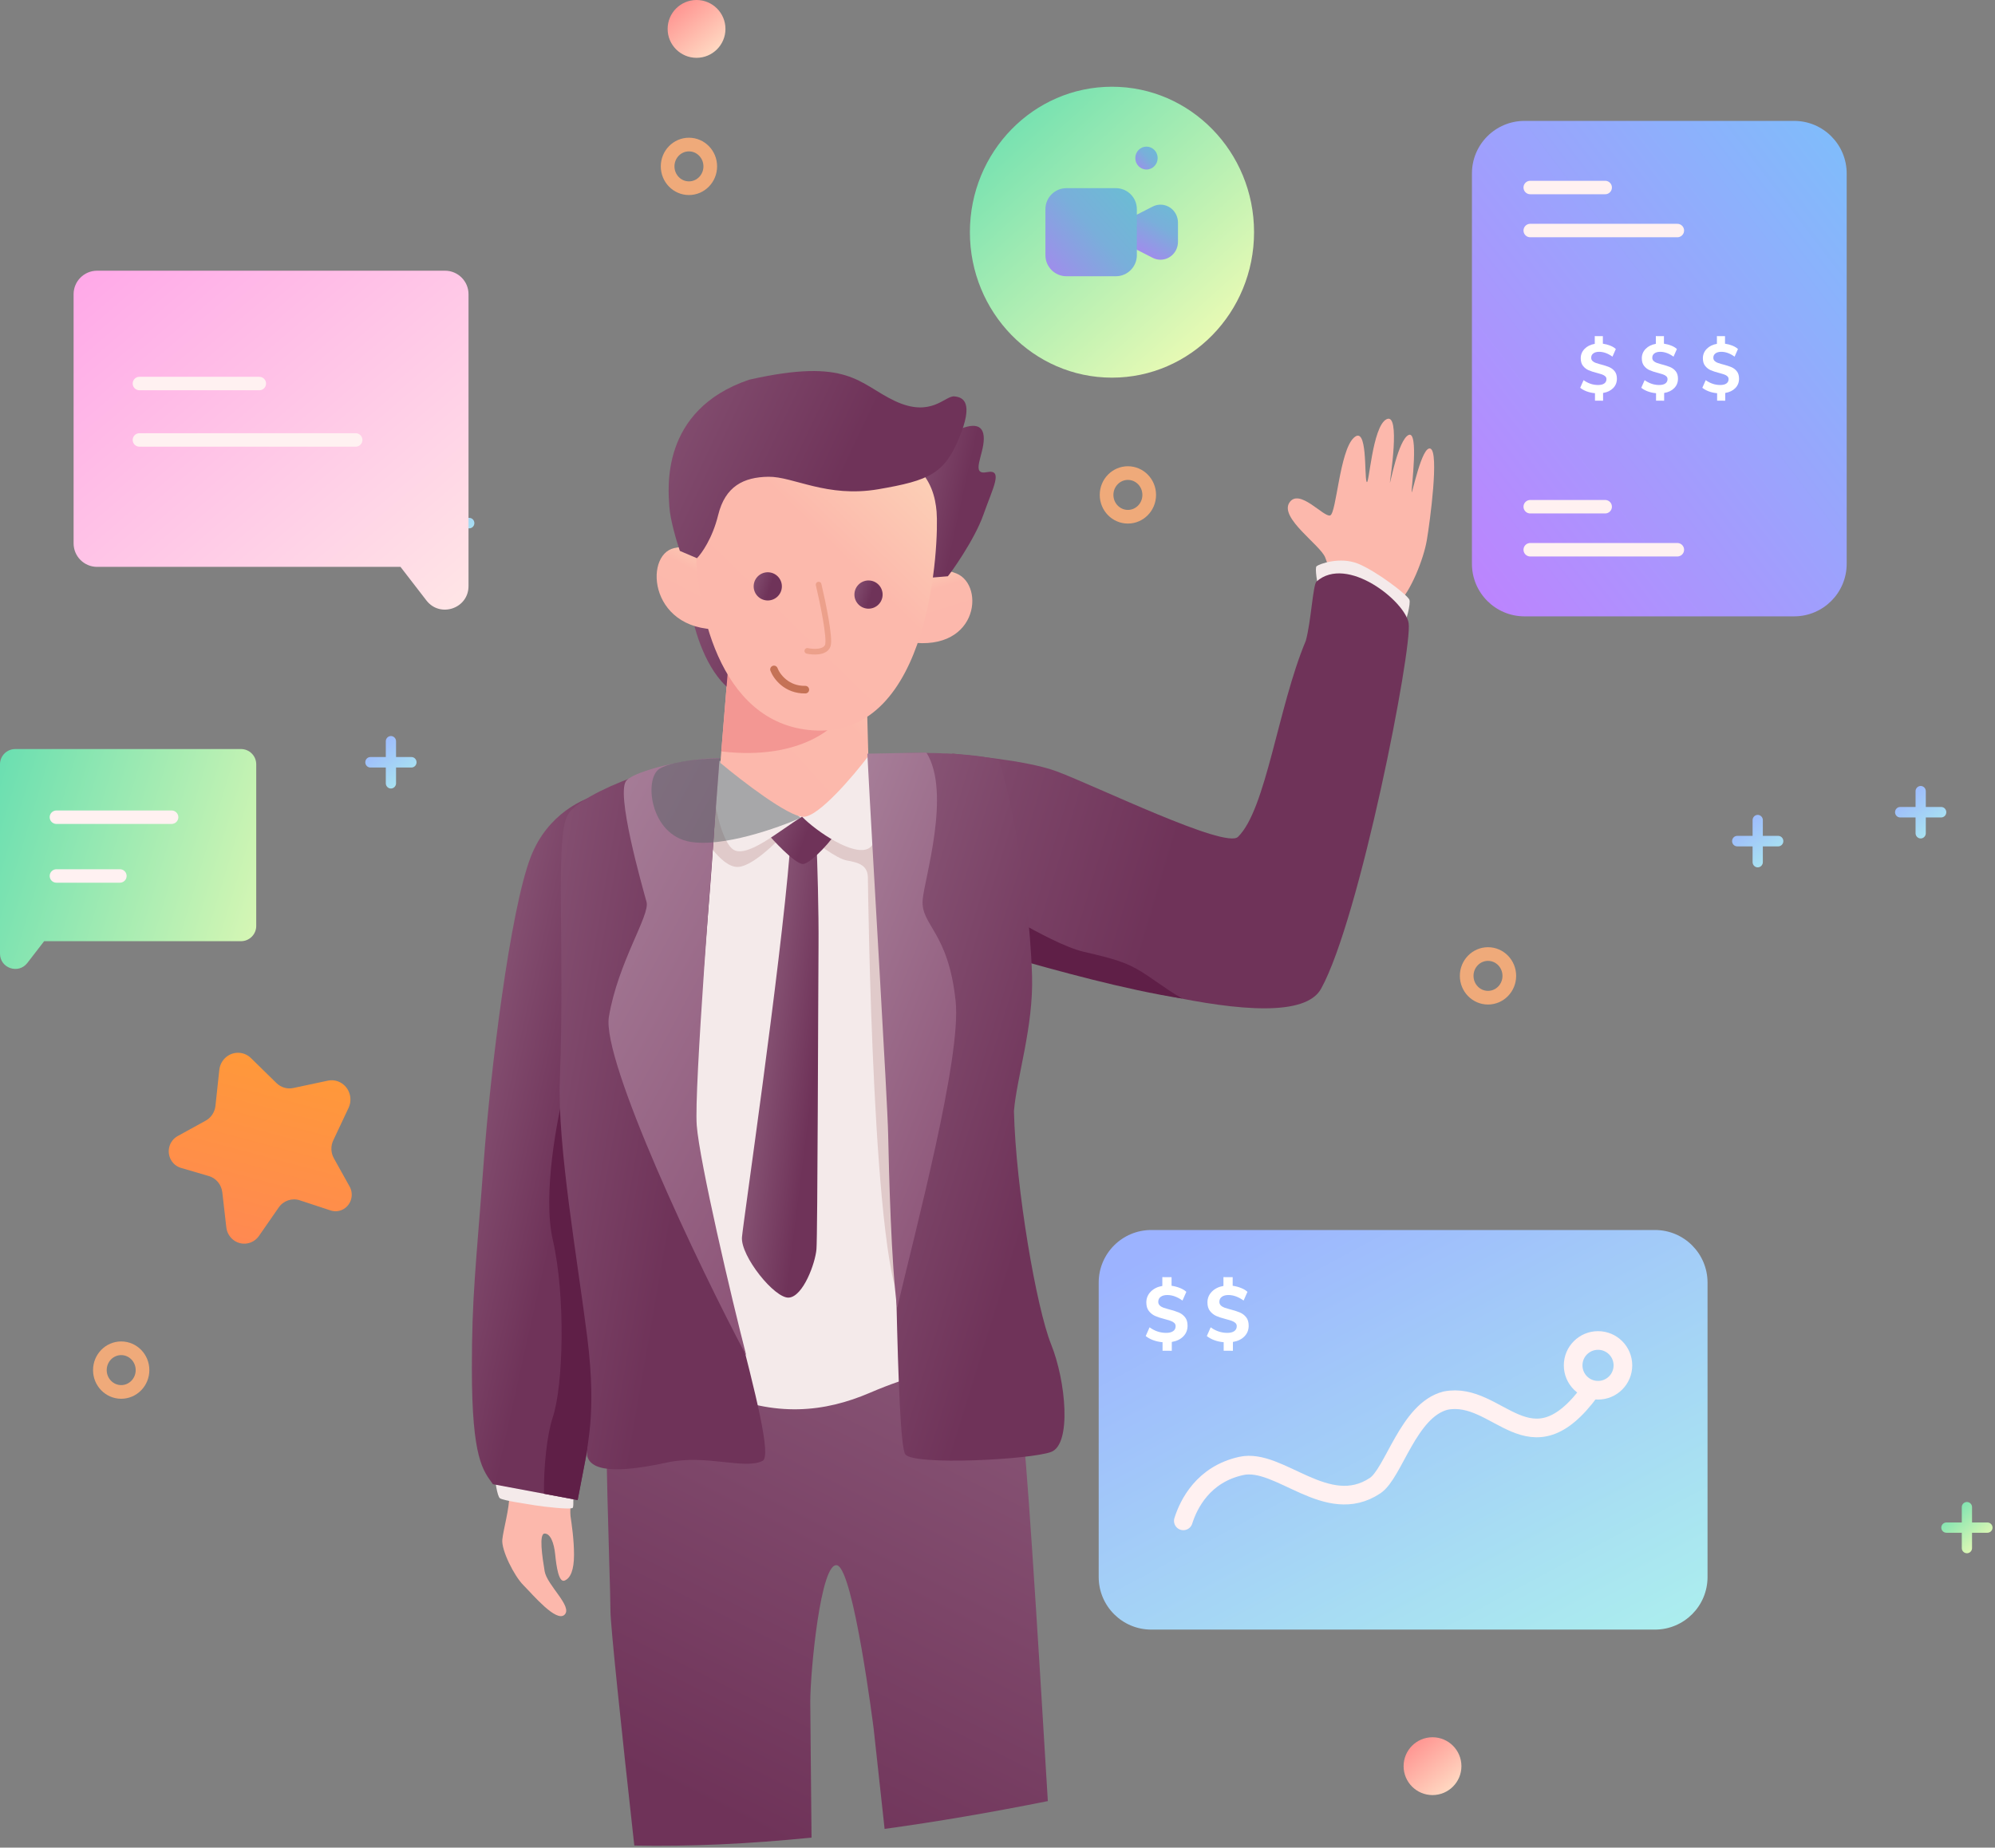 <svg width="759" height="703" viewBox="0 0 759 703" fill="none" xmlns="http://www.w3.org/2000/svg">
<rect x="0" y="0" width="759" height="703" fill="#808080" stroke="none"/>
<path fill-rule="evenodd" clip-rule="evenodd" d="M730.725 299.051C731.802 299.051 732.675 299.945 732.675 301.048V307.038H738.525C739.553 307.038 740.395 307.852 740.47 308.885L740.475 309.034C740.475 310.137 739.602 311.031 738.525 311.031H732.675V317.021C732.675 318.074 731.88 318.936 730.871 319.012L730.725 319.018C729.648 319.018 728.775 318.124 728.775 317.021V311.031H722.925C721.897 311.031 721.055 310.217 720.98 309.183L720.975 309.034C720.975 307.932 721.848 307.038 722.925 307.038H728.775V301.048C728.775 299.995 729.571 299.133 730.58 299.057L730.725 299.051Z" fill="url(#paint0_linear)"/>
<path fill-rule="evenodd" clip-rule="evenodd" d="M170.726 189.051C171.803 189.051 172.676 189.945 172.676 191.048V197.038H178.526C179.554 197.038 180.396 197.852 180.47 198.885L180.476 199.034C180.476 200.137 179.603 201.031 178.526 201.031H172.676V207.021C172.676 208.073 171.88 208.936 170.871 209.012L170.726 209.017C169.649 209.017 168.776 208.123 168.776 207.021V201.031H162.926C161.898 201.031 161.055 200.216 160.981 199.183L160.976 199.034C160.976 197.931 161.849 197.038 162.926 197.038H168.776V191.048C168.776 189.995 169.571 189.133 170.58 189.056L170.726 189.051Z" fill="url(#paint1_linear)"/>
<path d="M265 22C271.075 22 276 17.075 276 11C276 4.925 271.075 0 265 0C258.925 0 254 4.925 254 11C254 17.075 258.925 22 265 22Z" fill="url(#paint2_linear)"/>
<path d="M308.75 699.184C284.478 701.623 262.084 702.615 241.322 702.205C236.409 657.888 232.25 618.306 232.25 613.011C232.25 609.996 232.042 602.935 231.777 593.915C230.942 565.478 229.534 517.565 232.25 515.528C235.827 512.845 279.65 504.796 294.854 504.796C307.017 504.796 345.831 496.449 363.718 492.275C370.873 504.2 385.897 530.911 388.759 542.358C390.234 548.256 394.465 615.46 398.649 685.289C376.741 689.674 356.077 693.194 336.55 695.869L332.385 657.747C332.385 657.747 324.783 597.379 318.523 595.591C312.263 593.802 308.269 635.996 308.269 647.443C308.269 649.562 308.34 656.741 308.443 667.114C308.531 675.893 308.641 686.961 308.75 699.184Z" fill="url(#paint3_linear)"/>
<path d="M193.793 568.741C193.793 564.448 189.023 545.19 187.085 536.545L218.387 557.115C217.791 562.63 216.688 574.286 217.046 576.79C217.493 579.92 218.387 585.734 218.387 591.547C218.387 597.36 217.046 600.49 214.81 601.385C212.574 602.279 211.68 596.019 211.233 591.547C210.785 587.075 209.444 583.498 207.208 583.498C204.972 583.498 206.314 592.441 207.208 597.807C208.102 603.173 217.94 611.222 214.81 614.353C211.68 617.483 202.736 606.751 199.159 603.173C195.582 599.596 190.663 589.758 191.11 585.734C191.557 581.709 193.793 574.107 193.793 568.741Z" fill="#FCB8AC"/>
<path d="M190.216 570.083C189.142 569.367 188.278 562.928 187.98 559.798L217.94 566.952C218.089 568.89 218.298 572.944 217.94 573.66C217.493 574.554 206.314 573.213 203.631 572.766C200.948 572.318 191.557 570.977 190.216 570.083Z" fill="#F4EAEA"/>
<path d="M283.979 289.741C300.331 291.073 352.669 283.67 368.905 288.133C374.528 296.218 380.398 516.087 378.843 518.652C377.289 521.218 374.614 521 364.7 521.538C354.786 522.077 347.546 522.833 330.811 529.994C314.076 537.156 295.031 539.642 272.099 529.25C249.166 518.858 231.24 524.128 222.507 521.173C213.775 518.219 207.929 331.103 221.187 311.545C234.445 291.987 266.152 288.289 283.979 289.741Z" fill="#F4EAEA"/>
<path d="M280.712 329.854C274.236 330.044 266.751 317.65 263.818 311.429L266.773 302.696L304.257 310.685C299.107 316.995 287.188 329.663 280.712 329.854Z" fill="#E0CACA"/>
<path d="M322.188 327.399C318.295 326.723 310.329 320.601 306.833 317.624L326.558 301.285C331.292 303.764 340.818 309.086 341.059 310.542C341.359 312.361 356.393 507.851 344.194 497.885C331.995 487.918 330.267 338.376 330.184 333.883C330.102 329.39 327.054 328.244 322.188 327.399Z" fill="#E0CACA"/>
<path d="M282.283 470.73C282.748 465.026 296.803 369.15 300.458 324.283L310.626 320.625C310.936 327.829 311.527 345.913 311.406 360.619C311.255 379.001 311.062 469.934 310.626 475.282C310.191 480.631 305.572 493.265 300.151 493.721C294.73 494.177 281.702 477.862 282.283 470.73Z" fill="url(#paint4_linear)"/>
<path d="M295.523 308.627C296.294 307.972 308.578 306.251 313.195 306.478C315.266 308.59 318.729 314.555 318.227 316.309C317.6 318.501 308.706 328.544 305.55 328.736C302.394 328.928 292.941 318.287 292.532 317.805C292.122 317.323 294.559 309.446 295.523 308.627Z" fill="url(#paint5_linear)"/>
<path d="M305.149 310.757C295.218 302.321 279.75 292.088 275.475 289.497L271.836 290.098C270.01 299.67 273.553 318.592 278.582 322.95C283.611 327.308 296.815 315.761 305.149 310.757Z" fill="#F4EAEA"/>
<path opacity="0.5" d="M262.646 320.306C275.038 322.392 295.823 315.082 304.667 311.167C295.851 303.719 277.686 288.78 275.547 288.606C272.873 288.388 257.128 288.9 251.008 292.439C244.887 295.979 247.156 317.699 262.646 320.306Z" fill="#5B6569"/>
<path d="M330.646 322.704C324.978 326.191 310.531 316.28 305.149 310.757L307.403 305.108L329.466 287.613L334.887 287.158C335.104 297.345 336.314 319.218 330.646 322.704Z" fill="#F4EAEA"/>
<path d="M274.065 290.28L279.438 224.317L328.682 225.636L330.358 287.686C324.492 295.434 311.328 310.902 305.594 310.794C299.86 310.686 282.186 297.073 274.065 290.28Z" fill="url(#paint6_linear)"/>
<path d="M277.689 262.31C268.585 255.107 264.13 239.67 263.04 232.851L309.781 226.339L325.814 260.845C313.566 264.334 286.793 269.512 277.689 262.31Z" fill="url(#paint7_linear)"/>
<path d="M256.496 208.54C265.998 206.442 267.248 212.406 268.54 214.904C278.464 219.75 299.916 237.29 276.421 239.324C247.051 241.867 244.617 211.162 256.496 208.54Z" fill="url(#paint8_linear)"/>
<path d="M363.835 218.18C354.797 214.572 353.018 219.392 351.339 221.648C340.761 224.825 320.491 238.069 343.347 243.879C372.027 249.804 375.133 222.689 363.835 218.18Z" fill="url(#paint9_linear)"/>
<path d="M274.421 285.905L277.354 249.89L322.004 269.06C319.988 275.793 305.16 289.547 274.421 285.905Z" fill="#F39793"/>
<path d="M349.496 195.925C347.05 190.701 347.389 181.397 347.865 177.398C349.729 174.708 355.052 168.472 361.433 165.043C369.409 160.758 374.348 160.711 374.286 166.987C374.223 173.263 369.113 180.923 375.498 179.648C381.883 178.374 377.7 185.66 374.191 195.693C370.682 205.727 361.088 218.853 360.606 219.263C360.606 219.263 349.765 220.174 349.319 220.138C348.873 220.102 352.554 202.455 349.496 195.925Z" fill="url(#paint10_linear)"/>
<path d="M510.965 227.281C507.536 223.432 506.033 216.83 504.169 212.092C502.306 207.355 486.797 197.127 490.517 191.287C494.238 185.448 503.719 197.035 506.087 196.104C508.456 195.172 509.632 171.735 515.002 166.614C520.373 161.493 518.985 180.911 519.916 183.28C520.848 185.649 522.023 162.211 527.522 159.502C533.021 156.792 528.758 182.811 528.8 183.615C528.843 184.419 531.967 167.326 535.901 165.506C539.834 163.685 536.966 185.6 537.051 187.208C537.137 188.815 540.936 169.269 544.237 170.706C547.537 172.143 544.078 198.12 542.854 205.439C541.63 212.758 536.643 225.113 532.033 229.388C527.424 233.662 514.393 231.129 510.965 227.281Z" fill="#FCB8AC"/>
<path d="M309.172 277.885C272.774 275.279 264.406 228.925 264.772 206.073C267.458 173.092 281.674 169.315 315.801 168.954C349.928 168.593 355.416 183.845 356.327 194.687C357.239 205.529 354.669 281.142 309.172 277.885Z" fill="url(#paint11_linear)"/>
<path d="M516.679 214.477C509.729 211.668 501.862 214.617 500.898 215.435C500.136 216.083 501.207 222.194 501.859 225.276C505.693 226.073 514.484 228.207 518.974 230.367C523.464 232.527 530.833 237.166 533.956 239.215C534.953 236.155 536.797 229.665 536.2 228.181C535.454 226.326 523.628 217.287 516.679 214.477Z" fill="#F4EAEA"/>
<path d="M294.46 254.703C295.443 257.325 299.206 262.537 306.395 262.404" stroke="#C57256" stroke-width="2.88" stroke-linecap="round" stroke-linejoin="round"/>
<path d="M311.445 222.437C313.004 228.995 315.887 242.809 314.942 245.603C313.996 248.398 309.351 248.139 307.147 247.66" stroke="#ECA08B" stroke-width="2.16" stroke-linecap="round" stroke-linejoin="round"/>
<path d="M273.22 195.994C271.068 204.792 266.947 210.588 265.155 212.386L258.652 209.613C257.444 206.075 254.953 197.736 254.646 192.686C254.263 186.374 250.901 156.041 285.044 144.465C322.981 135.89 326.639 146.058 340.466 152.568C354.292 159.078 359.475 150.527 363.041 150.818C366.606 151.108 370.472 153.217 364.89 166.671C359.308 180.124 353.705 182.809 334.141 186.15C314.577 189.492 301.787 181.272 292.355 181.401C282.923 181.53 275.911 184.997 273.22 195.994Z" fill="url(#paint12_linear)"/>
<path d="M402.115 293.531C389.926 288.949 365.24 287.237 362.293 286.698L369.084 359.018C400.863 367.289 490.826 397.485 502.61 376.192C517.34 349.575 537.386 246.672 535.92 237.131C534.644 228.827 512.476 210.995 500.872 221.266C499.501 222.478 498.812 236.48 496.792 243.814C486.218 268.975 481.686 308.087 470.974 318.431C466.191 323.049 417.351 299.258 402.115 293.531Z" fill="url(#paint13_linear)"/>
<path d="M449.773 379.929C446.292 377.93 442.707 375.449 439.603 373.301C437.594 371.91 435.787 370.66 434.34 369.769C428.527 366.192 424.055 364.85 412.429 362.167C405.251 360.511 394.837 354.765 387.496 350.715C382.945 348.204 379.576 346.345 378.891 346.516C377.551 346.851 380.288 357.402 382.11 363.639C402.26 369.385 428.036 376.549 449.773 379.929Z" fill="#5F1F47"/>
<path d="M201.955 325.949C208.302 309.597 222.336 303.349 228.56 302.269L235.743 374.645L239.404 468.575L219.77 570.751L187.533 564.717C183.855 559.572 179.521 555.265 179.521 520.769C179.521 493.03 181.004 482.765 184.1 441.265C186.6 407.765 194.022 346.389 201.955 325.949Z" fill="url(#paint14_linear)"/>
<path d="M238.177 437.088L239.404 468.575L219.77 570.751L206.954 568.352C206.826 557.953 208.093 545.891 210.308 539.247C214.332 527.173 215.227 493.188 210.308 471.724C206.373 454.553 211.947 425.218 215.227 412.698L234.902 421.194L238.177 437.088Z" fill="#5F1F47"/>
<path d="M339.064 413.046C337.734 385.301 332.158 316.995 330.394 287.24C338.545 286.46 353.759 286.18 364.072 286.888C369.778 287.28 379.332 288.409 380.011 289.487C381.602 292.011 391.472 332.603 392.642 371.273C393.226 390.567 386.796 409.998 385.757 422.756C386.481 452.426 394.312 497.607 399.908 511.522C405.505 525.438 407.775 549.49 399.908 552.439C392.041 555.387 348.036 557.655 344.459 553.408C340.882 549.16 340.725 447.728 339.064 413.046Z" fill="url(#paint15_linear)"/>
<path d="M264.475 424.542C264.158 397.597 272.701 321.723 272.837 288.833C258.575 287.672 220.684 301.186 215.911 310.219C211.137 319.252 214.937 359.472 212.991 410.909C212.044 435.937 219.718 479.33 223.423 508.839C227.333 539.977 222.558 550.474 223.423 554C225.107 560.867 238.659 559.727 253.73 556.468C268.801 553.209 283.11 559.31 290.122 555.843C297.134 552.376 264.873 458.224 264.475 424.542Z" fill="url(#paint16_linear)"/>
<circle cx="292.099" cy="223.105" r="5.366" transform="rotate(4.656 292.099 223.105)" fill="url(#paint17_linear)"/>
<circle cx="330.429" cy="226.227" r="5.366" transform="rotate(4.656 330.429 226.227)" fill="url(#paint18_linear)"/>
<path d="M265.076 428.181C264.041 414.457 270.77 328.894 273.765 288.46C261.213 288.335 241.503 293.46 238.539 296.808C233.755 300.456 244.595 338.128 245.978 343.176C247.362 348.224 235.14 366.072 231.651 386.874C228.86 403.516 265.535 481.308 283.957 515.86C278.271 493.861 266.112 441.904 265.076 428.181Z" fill="url(#paint19_linear)"/>
<path opacity="0.5" d="M256.619 290.417C254.414 290.944 252.445 291.608 251.008 292.439C244.887 295.979 247.156 317.699 262.646 320.306C265.246 320.744 268.215 320.768 271.365 320.497C271.745 315.407 272.115 310.485 272.465 305.826C272.94 299.511 273.378 293.678 273.757 288.563C271.322 288.574 267.163 288.767 262.919 289.307C260.815 289.614 258.691 289.99 256.619 290.417Z" fill="#5B6569"/>
<path d="M337.906 431.869C337.613 417.847 332.194 329.411 329.985 286.758L352.451 286.345C361.986 301.478 351.672 334.467 351.033 342.311C350.235 352.116 360.822 354.324 363.583 381.02C365.792 402.376 348.427 467.431 341.329 497.66C339.07 481.324 338.2 445.891 337.906 431.869Z" fill="url(#paint20_linear)"/>
<path d="M423.053 143.692C452.905 143.692 477.105 118.913 477.105 88.346C477.105 57.779 452.905 33 423.053 33C393.2 33 369 57.779 369 88.346C369 118.913 393.2 143.692 423.053 143.692Z" fill="url(#paint21_linear)"/>
<path fill-rule="evenodd" clip-rule="evenodd" d="M431.384 82.256L438.536 78.595C441.821 76.913 445.816 78.276 447.458 81.64C447.92 82.585 448.16 83.628 448.16 84.685V92.008C448.16 95.768 445.183 98.817 441.51 98.817C440.478 98.817 439.459 98.571 438.536 98.098L431.384 94.437C428.099 92.755 426.768 88.665 428.41 85.301C429.054 83.983 430.097 82.915 431.384 82.256Z" fill="url(#paint22_linear)"/>
<path d="M424.516 71.585H405.73C401.312 71.585 397.73 75.167 397.73 79.585V97.108C397.73 101.526 401.312 105.108 405.73 105.108H424.516C428.934 105.108 432.516 101.526 432.516 97.108V79.585C432.516 75.167 428.934 71.585 424.516 71.585Z" fill="url(#paint23_linear)"/>
<path d="M436.177 64.501C438.527 64.501 440.433 62.55 440.433 60.143C440.433 57.736 438.527 55.785 436.177 55.785C433.826 55.785 431.921 57.736 431.921 60.143C431.921 62.55 433.826 64.501 436.177 64.501Z" fill="url(#paint24_linear)"/>
<path d="M560 66C560 54.955 568.954 46 580 46H682.573C693.619 46 702.573 54.955 702.573 66V214.514C702.573 225.56 693.619 234.514 682.573 234.514H580C568.954 234.514 560 225.56 560 214.514V66Z" fill="url(#paint25_linear)"/>
<path d="M615.154 144.092C615.154 145.511 614.679 146.703 613.729 147.668C612.779 148.634 611.5 149.252 609.891 149.521L609.891 152.463L606.81 152.443L606.81 149.606C605.698 149.511 604.658 149.286 603.691 148.929C602.724 148.573 601.889 148.112 601.187 147.547L602.471 144.64C604.166 145.859 605.989 146.475 607.94 146.488C608.984 146.495 609.784 146.303 610.34 145.913C610.897 145.522 611.175 144.968 611.175 144.25C611.175 143.812 611.021 143.452 610.713 143.17C610.405 142.888 610.015 142.662 609.545 142.493L609.201 142.375C608.828 142.253 608.365 142.116 607.813 141.965L607.529 141.889C606.262 141.565 605.218 141.226 604.397 140.87C603.575 140.515 602.869 139.972 602.279 139.241C601.688 138.511 601.393 137.541 601.393 136.333C601.393 134.932 601.885 133.732 602.869 132.731C603.853 131.731 605.141 131.096 606.733 130.826L606.733 127.884L609.814 127.904L609.814 130.767C610.807 130.914 611.74 131.161 612.613 131.508C613.486 131.855 614.196 132.284 614.744 132.795L613.46 135.703C611.765 134.483 610.088 133.868 608.428 133.857C607.503 133.851 606.763 134.048 606.207 134.447C605.651 134.846 605.372 135.405 605.372 136.123C605.372 136.613 605.535 137.017 605.86 137.334C606.185 137.651 606.596 137.899 607.093 138.077C607.479 138.216 607.984 138.372 608.608 138.544L609.172 138.695C610.405 139.018 611.423 139.349 612.228 139.687C613.032 140.025 613.721 140.546 614.294 141.25C614.868 141.954 615.154 142.902 615.154 144.092Z" fill="white"/>
<path d="M638.388 144.092C638.388 145.511 637.913 146.703 636.963 147.668C636.013 148.634 634.734 149.252 633.125 149.521L633.125 152.463L630.044 152.443L630.044 149.606C628.931 149.511 627.891 149.286 626.924 148.929C625.957 148.573 625.123 148.112 624.421 147.547L625.705 144.64C627.399 145.859 629.222 146.475 631.173 146.488C632.218 146.495 633.018 146.303 633.574 145.913C634.13 145.522 634.408 144.968 634.409 144.25C634.409 143.812 634.254 143.452 633.946 143.17C633.638 142.888 633.249 142.662 632.778 142.493L632.435 142.375C632.061 142.253 631.598 142.116 631.046 141.965L630.763 141.889C629.496 141.565 628.452 141.226 627.63 140.87C626.809 140.515 626.103 139.972 625.512 139.241C624.922 138.511 624.626 137.541 624.626 136.333C624.626 134.932 625.119 133.732 626.103 132.731C627.087 131.731 628.375 131.096 629.967 130.826L629.967 127.884L633.048 127.904L633.048 130.767C634.041 130.914 634.973 131.161 635.846 131.508C636.719 131.855 637.43 132.284 637.977 132.795L636.694 135.703C634.999 134.483 633.322 133.868 631.661 133.857C630.737 133.851 629.997 134.048 629.441 134.447C628.884 134.846 628.606 135.405 628.606 136.123C628.606 136.613 628.769 137.017 629.094 137.334C629.419 137.651 629.83 137.899 630.326 138.077C630.712 138.216 631.217 138.372 631.842 138.544L632.406 138.695C633.638 139.018 634.657 139.349 635.461 139.687C636.266 140.025 636.955 140.546 637.528 141.25C638.101 141.954 638.388 142.902 638.388 144.092Z" fill="white"/>
<path d="M661.622 144.092C661.622 145.511 661.147 146.703 660.197 147.668C659.248 148.634 657.968 149.252 656.359 149.521L656.359 152.463L653.278 152.443L653.278 149.606C652.166 149.511 651.126 149.286 650.159 148.929C649.192 148.573 648.357 148.112 647.655 147.547L648.939 144.64C650.634 145.859 652.457 146.475 654.408 146.488C655.452 146.495 656.252 146.303 656.808 145.913C657.365 145.522 657.643 144.968 657.643 144.25C657.643 143.812 657.489 143.452 657.181 143.17C656.873 142.888 656.483 142.662 656.013 142.493L655.669 142.375C655.296 142.253 654.833 142.116 654.281 141.965L653.997 141.889C652.73 141.565 651.686 141.226 650.865 140.87C650.043 140.515 649.337 139.972 648.747 139.241C648.156 138.511 647.861 137.541 647.861 136.333C647.861 134.932 648.353 133.732 649.337 132.731C650.321 131.731 651.609 131.096 653.201 130.826L653.201 127.884L656.282 127.904L656.282 130.767C657.275 130.914 658.208 131.161 659.081 131.508C659.954 131.855 660.664 132.284 661.212 132.795L659.928 135.703C658.233 134.483 656.556 133.868 654.896 133.857C653.971 133.851 653.231 134.048 652.675 134.447C652.119 134.846 651.84 135.405 651.84 136.123C651.84 136.613 652.003 137.017 652.328 137.334C652.653 137.651 653.064 137.899 653.561 138.077C653.947 138.216 654.452 138.372 655.076 138.544L655.64 138.695C656.873 139.018 657.891 139.349 658.696 139.687C659.5 140.025 660.189 140.546 660.762 141.25C661.336 141.954 661.622 142.902 661.622 144.092Z" fill="white"/>
<path d="M582.178 71.347H610.693" stroke="#FFF1F1" stroke-width="5.12" stroke-linecap="round" stroke-linejoin="round"/>
<path d="M582.178 87.716H638.151" stroke="#FFF1F1" stroke-width="5.12" stroke-linecap="round" stroke-linejoin="round"/>
<path d="M582.178 192.798H610.693" stroke="#FFF1F1" stroke-width="5.12" stroke-linecap="round" stroke-linejoin="round"/>
<path d="M582.178 209.167H638.151" stroke="#FFF1F1" stroke-width="5.12" stroke-linecap="round" stroke-linejoin="round"/>
<path d="M418 488C418 476.955 426.954 468 438 468H629.634C640.68 468 649.634 476.955 649.634 488V600.039C649.634 611.084 640.68 620.038 629.634 620.038H438C426.954 620.038 418 611.084 418 600.038V488Z" fill="url(#paint26_linear)"/>
<path d="M451.81 504.407C451.81 506.024 451.269 507.383 450.186 508.484C449.103 509.585 447.644 510.289 445.81 510.596L445.81 513.95L442.297 513.927L442.297 510.693C441.029 510.585 439.843 510.328 438.741 509.921C437.638 509.515 436.687 508.99 435.887 508.346L437.35 505.031C439.282 506.421 441.36 507.124 443.585 507.138C444.775 507.146 445.688 506.927 446.322 506.482C446.956 506.037 447.273 505.405 447.273 504.587C447.273 504.088 447.098 503.677 446.746 503.356C446.395 503.034 445.951 502.777 445.415 502.584L445.023 502.449C444.597 502.31 444.07 502.154 443.44 501.982L443.117 501.895C441.673 501.526 440.482 501.139 439.546 500.734C438.609 500.328 437.804 499.709 437.131 498.876C436.458 498.043 436.121 496.938 436.121 495.561C436.121 493.964 436.682 492.595 437.804 491.454C438.926 490.314 440.395 489.59 442.209 489.282L442.209 485.928L445.722 485.951L445.722 489.215C446.854 489.382 447.917 489.664 448.912 490.06C449.908 490.455 450.718 490.945 451.342 491.528L449.878 494.842C447.947 493.452 446.034 492.751 444.141 492.738C443.088 492.732 442.244 492.956 441.609 493.411C440.975 493.866 440.658 494.502 440.658 495.321C440.658 495.88 440.843 496.34 441.214 496.702C441.585 497.064 442.053 497.346 442.619 497.55C443.059 497.708 443.635 497.885 444.347 498.081L444.99 498.254C446.395 498.622 447.556 498.999 448.473 499.384C449.391 499.77 450.176 500.364 450.83 501.167C451.483 501.969 451.81 503.049 451.81 504.407Z" fill="white"/>
<path d="M475.063 504.407C475.063 506.024 474.521 507.383 473.438 508.484C472.355 509.585 470.896 510.289 469.062 510.596L469.062 513.95L465.55 513.927L465.55 510.693C464.281 510.585 463.096 510.328 461.993 509.921C460.891 509.515 459.939 508.99 459.139 508.346L460.603 505.031C462.535 506.421 464.613 507.124 466.838 507.138C468.028 507.146 468.94 506.927 469.574 506.482C470.209 506.037 470.526 505.405 470.526 504.587C470.526 504.088 470.35 503.677 469.999 503.356C469.648 503.034 469.204 502.777 468.667 502.584L468.275 502.449C467.85 502.31 467.322 502.154 466.692 501.982L466.369 501.895C464.925 501.526 463.735 501.139 462.798 500.734C461.862 500.328 461.057 499.709 460.383 498.876C459.71 498.043 459.374 496.938 459.374 495.561C459.374 493.964 459.935 492.595 461.057 491.454C462.179 490.314 463.647 489.59 465.462 489.282L465.462 485.928L468.974 485.951L468.974 489.215C470.106 489.382 471.17 489.664 472.165 490.06C473.16 490.455 473.97 490.945 474.594 491.528L473.131 494.842C471.199 493.452 469.287 492.751 467.394 492.738C466.34 492.732 465.496 492.956 464.862 493.411C464.228 493.866 463.911 494.502 463.911 495.321C463.911 495.88 464.096 496.34 464.467 496.702C464.837 497.064 465.306 497.346 465.872 497.55C466.312 497.708 466.888 497.885 467.599 498.081L468.243 498.254C469.648 498.622 470.809 498.999 471.726 499.384C472.643 499.77 473.428 500.364 474.082 501.167C474.736 501.969 475.063 503.049 475.063 504.407Z" fill="white"/>
<path d="M450.197 578.667C452.169 572.356 457.77 560.917 472.285 557.762C486.8 554.606 504.833 577.479 523.168 565.256C530.268 560.523 535.79 536.462 549.989 532.912C570.106 528.968 581.939 560.917 605.211 528.968" stroke="#FFF1F1" stroke-width="7.096" stroke-linecap="round" stroke-linejoin="round"/>
<circle cx="607.972" cy="519.501" r="9.467" stroke="#FFF1F1" stroke-width="7.096" stroke-linecap="round" stroke-linejoin="round"/>
<path d="M91.68 285C94.885 285 97.483 287.598 97.483 290.803V352.31C97.483 355.515 94.885 358.112 91.68 358.112H16.791L10.396 366.399C7.014 370.782 -0 368.39 -0 362.854V290.803C-0 287.598 2.598 285 5.802 285H91.68Z" fill="url(#paint27_linear)"/>
<path d="M21.464 310.936H65.287" stroke="#FFF1F1" stroke-width="5.12" stroke-linecap="round" stroke-linejoin="round"/>
<path d="M21.464 333.294H45.611" stroke="#FFF1F1" stroke-width="5.12" stroke-linecap="round" stroke-linejoin="round"/>
<path d="M36.943 103C32.004 103 28 107.004 28 111.943V206.744C28 211.683 32.004 215.687 36.943 215.687H152.37L162.225 228.459C167.438 235.214 178.249 231.528 178.249 222.995V111.943C178.249 107.004 174.245 103 169.306 103H36.943Z" fill="url(#paint28_linear)"/>
<path d="M53.041 145.928H98.653" stroke="#FFF1F1" stroke-width="5.12" stroke-linecap="round" stroke-linejoin="round"/>
<path d="M53.041 167.393H135.321" stroke="#FFF1F1" stroke-width="5.12" stroke-linecap="round" stroke-linejoin="round"/>
<path d="M545 683C551.075 683 556 678.075 556 672C556 665.925 551.075 661 545 661C538.925 661 534 665.925 534 672C534 678.075 538.925 683 545 683Z" fill="url(#paint29_linear)"/>
<path fill-rule="evenodd" clip-rule="evenodd" d="M748.316 571.487C749.393 571.487 750.266 572.36 750.266 573.437V579.287H756.116C757.144 579.287 757.986 580.083 758.061 581.092L758.066 581.237C758.066 582.314 757.193 583.187 756.116 583.187H750.266V589.037C750.266 590.065 749.47 590.907 748.461 590.982L748.316 590.987C747.239 590.987 746.366 590.114 746.366 589.037V583.187H740.516C739.488 583.187 738.646 582.392 738.571 581.383L738.566 581.237C738.566 580.16 739.439 579.287 740.516 579.287H746.366V573.437C746.366 572.409 747.161 571.567 748.17 571.492L748.316 571.487Z" fill="url(#paint30_linear)"/>
<path fill-rule="evenodd" clip-rule="evenodd" d="M668.725 310.051C669.802 310.051 670.675 310.945 670.675 312.048V318.038H676.525C677.553 318.038 678.395 318.852 678.47 319.885L678.475 320.034C678.475 321.137 677.602 322.031 676.525 322.031H670.675V328.021C670.675 329.074 669.88 329.936 668.871 330.012L668.725 330.018C667.648 330.018 666.775 329.124 666.775 328.021V322.031H660.925C659.897 322.031 659.055 321.217 658.98 320.183L658.975 320.034C658.975 318.932 659.848 318.038 660.925 318.038H666.775V312.048C666.775 310.995 667.571 310.133 668.58 310.057L668.725 310.051Z" fill="url(#paint31_linear)"/>
<path fill-rule="evenodd" clip-rule="evenodd" d="M148.726 280.051C149.803 280.051 150.676 280.945 150.676 282.048V288.038H156.526C157.554 288.038 158.396 288.852 158.471 289.885L158.476 290.034C158.476 291.137 157.603 292.031 156.526 292.031H150.676V298.021C150.676 299.074 149.881 299.936 148.872 300.012L148.726 300.018C147.649 300.018 146.776 299.124 146.776 298.021V292.031H140.926C139.898 292.031 139.056 291.217 138.981 290.183L138.976 290.034C138.976 288.932 139.849 288.038 140.926 288.038H146.776V282.048C146.776 280.995 147.572 280.133 148.581 280.057L148.726 280.051Z" fill="url(#paint32_linear)"/>
<path d="M429.11 196.609C433.59 196.609 437.221 192.891 437.221 188.304C437.221 183.718 433.59 180 429.11 180C424.631 180 421 183.718 421 188.304C421 192.891 424.631 196.609 429.11 196.609Z" stroke="#EFAA7A" stroke-width="5.2"/>
<path d="M262.11 71.609C266.589 71.609 270.221 67.891 270.221 63.304C270.221 58.718 266.589 55 262.11 55C257.631 55 254 58.718 254 63.304C254 67.891 257.631 71.609 262.11 71.609Z" stroke="#EFAA7A" stroke-width="5.2"/>
<path d="M46.11 529.609C50.589 529.609 54.221 525.891 54.221 521.305C54.221 516.718 50.589 513 46.11 513C41.631 513 38 516.718 38 521.305C38 525.891 41.631 529.609 46.11 529.609Z" stroke="#EFAA7A" stroke-width="5.2"/>
<path d="M566.11 379.609C570.589 379.609 574.221 375.891 574.221 371.304C574.221 366.718 570.589 363 566.11 363C561.631 363 558 366.718 558 371.304C558 375.891 561.631 379.609 566.11 379.609Z" stroke="#EFAA7A" stroke-width="5.2"/>
<path d="M106.035 459.427L98.534 470.239C96.335 473.408 92.044 474.152 88.949 471.9C87.363 470.747 86.329 468.96 86.102 466.982L84.576 453.654C84.239 450.719 82.214 448.279 79.439 447.467L68.846 444.367C65.442 443.371 63.471 439.737 64.444 436.251C64.919 434.547 66.048 433.113 67.572 432.273L78.251 426.394C80.323 425.253 81.715 423.14 81.972 420.745L83.437 407.087C83.868 403.068 87.4 400.168 91.325 400.609C92.888 400.785 94.351 401.483 95.487 402.596L105.183 412.095C106.884 413.76 109.276 414.463 111.58 413.973L124.719 411.179C128.585 410.357 132.37 412.899 133.173 416.858C133.493 418.435 133.296 420.075 132.613 421.526L126.787 433.903C125.766 436.074 125.852 438.62 127.02 440.713L133.008 451.448C134.691 454.466 133.666 458.311 130.718 460.035C129.22 460.911 127.43 461.102 125.787 460.561L114.053 456.697C111.085 455.72 107.841 456.824 106.035 459.427Z" fill="url(#paint33_linear)"/>
<defs>
<linearGradient id="paint0_linear" x1="723.438" y1="299.517" x2="744.406" y2="324.546" gradientUnits="userSpaceOnUse">
<stop stop-color="#9CB3FF"/>
<stop offset="1" stop-color="#B0FFE9"/>
</linearGradient>
<linearGradient id="paint1_linear" x1="163.438" y1="189.517" x2="184.406" y2="214.546" gradientUnits="userSpaceOnUse">
<stop stop-color="#9CB3FF"/>
<stop offset="1" stop-color="#B0FFE9"/>
</linearGradient>
<linearGradient id="paint2_linear" x1="254" y1="0" x2="271.647" y2="22" gradientUnits="userSpaceOnUse">
<stop stop-color="#FF8989"/>
<stop offset="1" stop-color="#FFDDC5"/>
</linearGradient>
<linearGradient id="paint3_linear" x1="399" y1="253.5" x2="198.863" y2="651.781" gradientUnits="userSpaceOnUse">
<stop stop-color="#A77F99"/>
<stop offset="1" stop-color="#6F3359"/>
</linearGradient>
<linearGradient id="paint4_linear" x1="264.627" y1="361.135" x2="315.143" y2="367.476" gradientUnits="userSpaceOnUse">
<stop stop-color="#A77F99"/>
<stop offset="1" stop-color="#6F3359"/>
</linearGradient>
<linearGradient id="paint5_linear" x1="264.76" y1="308.538" x2="304.687" y2="323.25" gradientUnits="userSpaceOnUse">
<stop stop-color="#A77F99"/>
<stop offset="1" stop-color="#6F3359"/>
</linearGradient>
<linearGradient id="paint6_linear" x1="339.261" y1="223.134" x2="270.643" y2="285.433" gradientUnits="userSpaceOnUse">
<stop stop-color="#FCDABB"/>
<stop offset="0.511" stop-color="#FCB9AC"/>
<stop offset="1" stop-color="#FCB8AC"/>
</linearGradient>
<linearGradient id="paint7_linear" x1="184.514" y1="224.639" x2="286.521" y2="275.528" gradientUnits="userSpaceOnUse">
<stop stop-color="#A77F99"/>
<stop offset="1" stop-color="#6F3359"/>
</linearGradient>
<linearGradient id="paint8_linear" x1="285.421" y1="209.711" x2="271.095" y2="237.897" gradientUnits="userSpaceOnUse">
<stop stop-color="#FCDABB"/>
<stop offset="0.511" stop-color="#FCB9AC"/>
<stop offset="1" stop-color="#FCB8AC"/>
</linearGradient>
<linearGradient id="paint9_linear" x1="335.52" y1="213.791" x2="345.096" y2="243.924" gradientUnits="userSpaceOnUse">
<stop stop-color="#FCDABB"/>
<stop offset="0.511" stop-color="#FCB9AC"/>
<stop offset="1" stop-color="#FCB8AC"/>
</linearGradient>
<linearGradient id="paint10_linear" x1="309.34" y1="167.697" x2="368.365" y2="180.666" gradientUnits="userSpaceOnUse">
<stop stop-color="#A77F99"/>
<stop offset="1" stop-color="#6F3359"/>
</linearGradient>
<linearGradient id="paint11_linear" x1="365.298" y1="162.758" x2="274.934" y2="255.623" gradientUnits="userSpaceOnUse">
<stop stop-color="#FCDABB"/>
<stop offset="0.511" stop-color="#FCB9AC"/>
<stop offset="1" stop-color="#FCB8AC"/>
</linearGradient>
<linearGradient id="paint12_linear" x1="122.676" y1="141.291" x2="300.236" y2="224.998" gradientUnits="userSpaceOnUse">
<stop stop-color="#A77F99"/>
<stop offset="1" stop-color="#6F3359"/>
</linearGradient>
<linearGradient id="paint13_linear" x1="190.955" y1="229.141" x2="451.915" y2="306.8" gradientUnits="userSpaceOnUse">
<stop stop-color="#A77F99"/>
<stop offset="1" stop-color="#6F3359"/>
</linearGradient>
<linearGradient id="paint14_linear" x1="125.967" y1="340.683" x2="233.975" y2="364.931" gradientUnits="userSpaceOnUse">
<stop stop-color="#A77F99"/>
<stop offset="1" stop-color="#6F3359"/>
</linearGradient>
<linearGradient id="paint15_linear" x1="216.349" y1="329.51" x2="413.513" y2="390.32" gradientUnits="userSpaceOnUse">
<stop stop-color="#A77F99"/>
<stop offset="1" stop-color="#6F3359"/>
</linearGradient>
<linearGradient id="paint16_linear" x1="93.289" y1="330.739" x2="273.722" y2="361.96" gradientUnits="userSpaceOnUse">
<stop stop-color="#A77F99"/>
<stop offset="1" stop-color="#6F3359"/>
</linearGradient>
<linearGradient id="paint17_linear" x1="273.693" y1="219.693" x2="292.845" y2="224.399" gradientUnits="userSpaceOnUse">
<stop stop-color="#A77F99"/>
<stop offset="1" stop-color="#6F3359"/>
</linearGradient>
<linearGradient id="paint18_linear" x1="312.023" y1="222.816" x2="331.175" y2="227.521" gradientUnits="userSpaceOnUse">
<stop stop-color="#A77F99"/>
<stop offset="1" stop-color="#6F3359"/>
</linearGradient>
<linearGradient id="paint19_linear" x1="203.891" y1="336.608" x2="369.197" y2="425.787" gradientUnits="userSpaceOnUse">
<stop stop-color="#A77F99"/>
<stop offset="1" stop-color="#86496F"/>
</linearGradient>
<linearGradient id="paint20_linear" x1="307.284" y1="334.568" x2="425.086" y2="381.172" gradientUnits="userSpaceOnUse">
<stop stop-color="#A77F99"/>
<stop offset="1" stop-color="#86496F"/>
</linearGradient>
<linearGradient id="paint21_linear" x1="370.941" y1="20.165" x2="479.942" y2="141.136" gradientUnits="userSpaceOnUse">
<stop stop-color="#59DBB0"/>
<stop offset="1" stop-color="#FEFFB5"/>
</linearGradient>
<linearGradient id="paint22_linear" x1="448.16" y1="75.491" x2="434.023" y2="98.522" gradientUnits="userSpaceOnUse">
<stop stop-color="#69BED3"/>
<stop offset="0.46" stop-color="#79AFDA"/>
<stop offset="1" stop-color="#A786EF"/>
</linearGradient>
<linearGradient id="paint23_linear" x1="432.516" y1="70.425" x2="394.14" y2="104.597" gradientUnits="userSpaceOnUse">
<stop stop-color="#69BED3"/>
<stop offset="0.46" stop-color="#79AFDA"/>
<stop offset="1" stop-color="#A786EF"/>
</linearGradient>
<linearGradient id="paint24_linear" x1="440.433" y1="54.883" x2="430.515" y2="64.266" gradientUnits="userSpaceOnUse">
<stop stop-color="#69BED3"/>
<stop offset="0.46" stop-color="#79AFDA"/>
<stop offset="1" stop-color="#A786EF"/>
</linearGradient>
<linearGradient id="paint25_linear" x1="693.635" y1="46" x2="501.632" y2="193.241" gradientUnits="userSpaceOnUse">
<stop stop-color="#80BCFB"/>
<stop offset="1" stop-color="#C47DFF"/>
</linearGradient>
<linearGradient id="paint26_linear" x1="447.253" y1="471.549" x2="582.448" y2="723.292" gradientUnits="userSpaceOnUse">
<stop stop-color="#9CB3FF"/>
<stop offset="1" stop-color="#B0FFE9"/>
</linearGradient>
<linearGradient id="paint27_linear" x1="-30.855" y1="327.034" x2="135.1" y2="377.352" gradientUnits="userSpaceOnUse">
<stop stop-color="#59DBB0"/>
<stop offset="1" stop-color="#FEFFB5"/>
</linearGradient>
<linearGradient id="paint28_linear" x1="28" y1="103" x2="155.465" y2="251.512" gradientUnits="userSpaceOnUse">
<stop stop-color="#FFA8E8"/>
<stop offset="1" stop-color="#FFE6E6"/>
</linearGradient>
<linearGradient id="paint29_linear" x1="534" y1="661" x2="551.647" y2="683" gradientUnits="userSpaceOnUse">
<stop stop-color="#FF8989"/>
<stop offset="1" stop-color="#FFDDC5"/>
</linearGradient>
<linearGradient id="paint30_linear" x1="738.916" y1="569.226" x2="758.066" y2="590.987" gradientUnits="userSpaceOnUse">
<stop stop-color="#59DBB0"/>
<stop offset="1" stop-color="#FEFFB5"/>
</linearGradient>
<linearGradient id="paint31_linear" x1="661.438" y1="310.517" x2="682.406" y2="335.546" gradientUnits="userSpaceOnUse">
<stop stop-color="#9CB3FF"/>
<stop offset="1" stop-color="#B0FFE9"/>
</linearGradient>
<linearGradient id="paint32_linear" x1="141.439" y1="280.517" x2="162.407" y2="305.546" gradientUnits="userSpaceOnUse">
<stop stop-color="#9CB3FF"/>
<stop offset="1" stop-color="#B0FFE9"/>
</linearGradient>
<linearGradient id="paint33_linear" x1="76.806" y1="506.815" x2="108.436" y2="387.804" gradientUnits="userSpaceOnUse">
<stop stop-color="#FF815E"/>
<stop offset="1" stop-color="#FF9C34"/>
</linearGradient>
</defs>
</svg>
